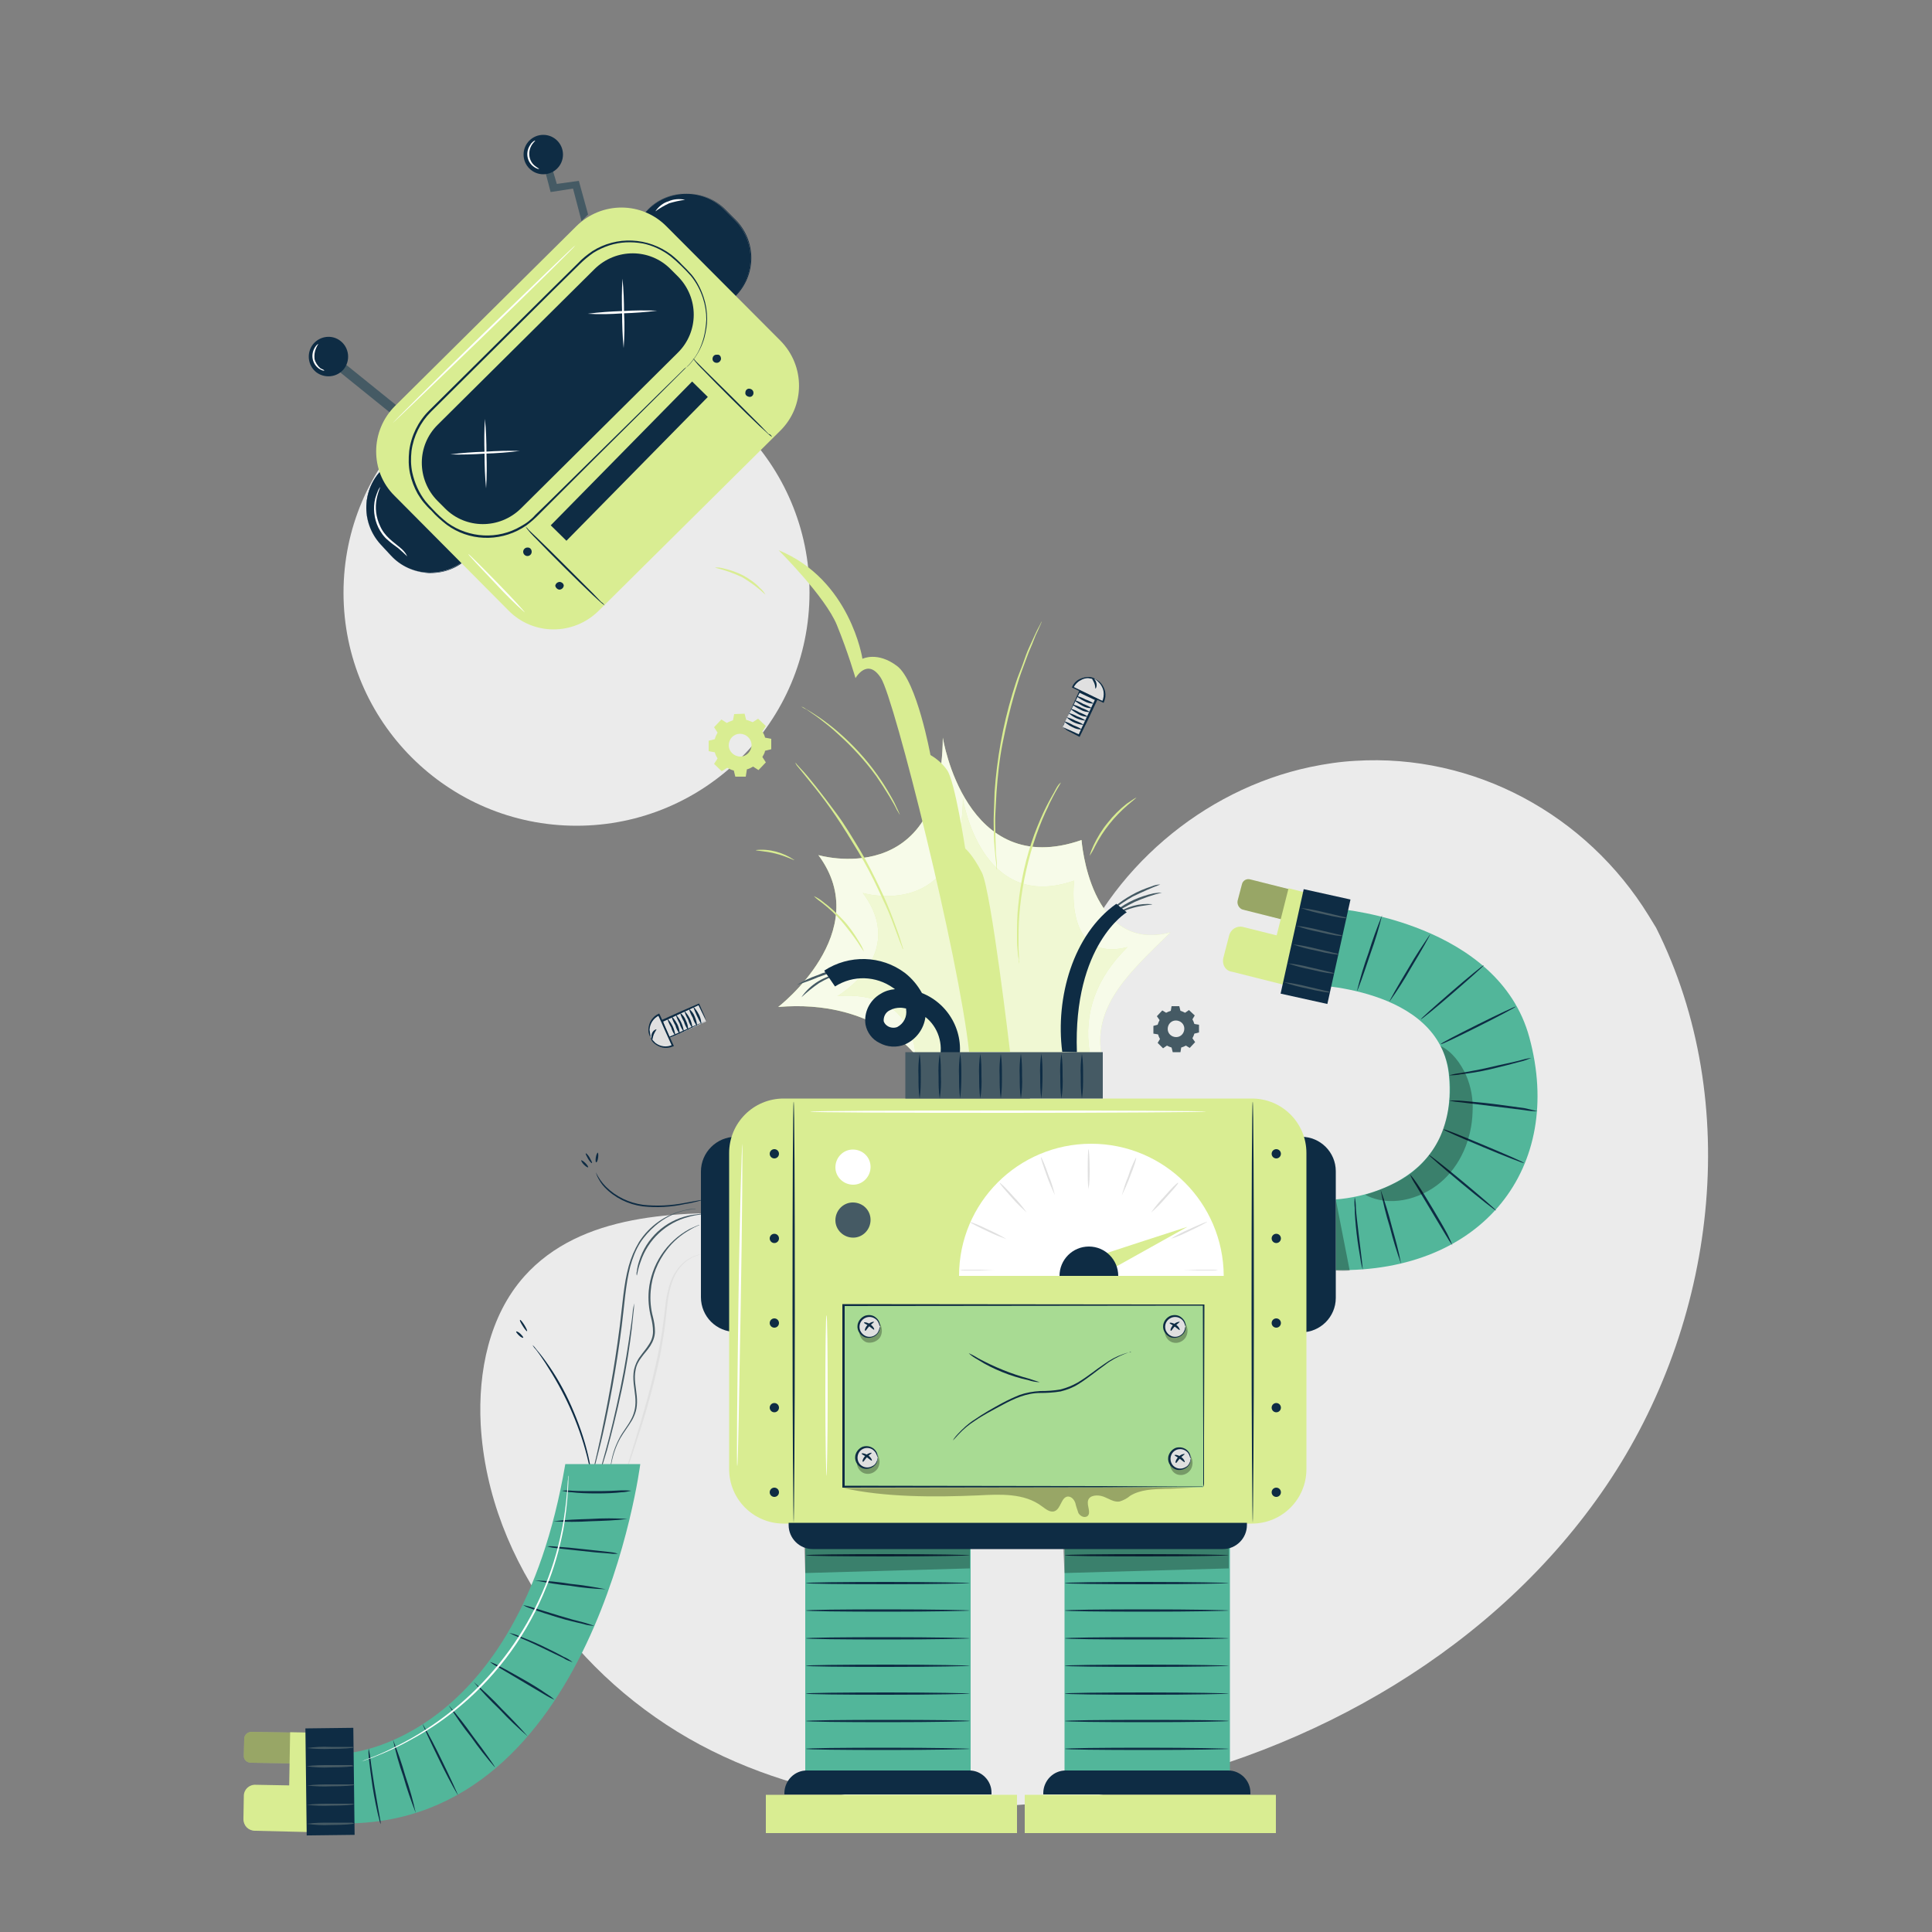 <?xml version="1.0" encoding="utf-8"?>
<!-- Generator: Adobe Illustrator 27.5.0, SVG Export Plug-In . SVG Version: 6.00 Build 0)  -->
<svg version="1.1" id="Layer_1" xmlns="http://www.w3.org/2000/svg" xmlns:xlink="http://www.w3.org/1999/xlink" x="0px" y="0px"
	 viewBox="0 0 500 500" style="enable-background:new 0 0 500 500;" xml:space="preserve">
<rect x="0" y="0" width="500" height="500" fill="#808080" stroke="none"/>
<style type="text/css">
	.st0{fill:#EBEBEB;}
	.st1{fill:#0E2C44;}
	.st2{fill:#455A64;}
	.st3{fill:#D9ED92;}
	.st4{fill:#FFFFFF;}
	.st5{fill:#52B69A;}
	.st6{opacity:0.3;}
	.st7{fill:#E0E0E0;}
	.st8{opacity:0.8;}
	.st9{opacity:0.6;}
	.st10{fill-rule:evenodd;clip-rule:evenodd;fill:#D9ED92;}
	.st11{fill-rule:evenodd;clip-rule:evenodd;fill:#455A64;}
	.st12{fill:#A8DB93;}
</style>
<g id="freepik--background-simple--inject-15">
	<path class="st0" d="M428.6,240.1l-1.9-3.1c-16.1-26.2-45.2-42-75.9-40.1c-3.9,0.2-7.9,0.8-11.7,1.6c-27.9,5.9-52.2,26.7-62.2,53.4
		c-5.9,15.7-7.6,33.8-18.8,46.2c-14.6,16.2-39.4,16.7-61.2,16s-46.6-0.1-61.2,16.2c-9.1,10.2-12,24.7-11.3,38.3
		c2,36.1,27.4,68.4,59.8,84.5s70.6,17.5,106.1,10.4c49.7-9.9,97-37.1,125.4-79S451.3,285.4,428.6,240.1z"/>
	<circle class="st0" cx="149.2" cy="153.4" r="60.3"/>
</g>
<path class="st1" d="M166.9,55.1l0.9-0.9c5.5-5.4,14.3-5.4,19.7,0.1l2.7,2.7c5.4,5.5,5.4,14.3-0.1,19.7l-0.9,0.9l0,0L166.9,55.1
	L166.9,55.1z"/>
<path class="st1" d="M189.2,77.6L189.2,77.6l-22.3-22.5l0,0l0.9-0.9c2.6-2.6,6.2-4.1,9.9-4.1h0.1c3.7,0,7.3,1.5,9.9,4.1l2.7,2.7
	c5.4,5.5,5.4,14.3-0.1,19.8L189.2,77.6z M166.9,55.1l22.3,22.4l0.9-0.9c5.5-5.4,5.5-14.2,0.1-19.7l-2.7-2.7
	c-2.6-2.6-6.1-4.1-9.8-4.1h-0.1c-3.7,0-7.2,1.4-9.8,4L166.9,55.1z"/>
<path class="st1" d="M121.8,143.6l-1,0.9c-5.7,5.2-14.5,4.9-19.7-0.8l-2.6-2.8c-5.2-5.7-4.9-14.5,0.8-19.8l0.9-0.9l0,0L121.8,143.6
	L121.8,143.6z"/>
<path class="st1" d="M111.4,148.2h-0.6c-3.7-0.1-7.2-1.8-9.7-4.5l-2.6-2.8c-5.2-5.7-4.9-14.5,0.8-19.8l1-0.9l0,0l21.5,23.3l0,0
	l-1,0.9C118.3,146.9,114.9,148.2,111.4,148.2z M99.4,121.2c-5.7,5.2-6.1,14-0.9,19.7c0,0,0,0,0.1,0.1l2.6,2.8c2.5,2.7,6,4.3,9.7,4.5
	h0.6c3.5,0,6.9-1.3,9.4-3.7l1-0.9l-21.4-23.2L99.4,121.2z"/>
<rect x="93.2" y="89.5" transform="matrix(0.628 -0.778 0.778 0.628 -42.591 110.679)" class="st2" width="2.5" height="20.7"/>
<path class="st1" d="M88.2,88.3c2.2,1.8,2.5,5,0.8,7.2c-1.8,2.2-5,2.5-7.2,0.8c-2.2-1.8-2.5-5-0.8-7.2c0,0,0,0,0,0
	C82.8,86.9,86,86.5,88.2,88.3z"/>
<path class="st3" d="M102.2,105.1l47-46.6c6.5-6.4,16.9-6.4,23.3,0.1L202,88.2c6.4,6.5,6.4,16.9-0.1,23.3l-47,46.6
	c-6.5,6.4-16.9,6.4-23.3-0.1l-29.5-29.7C95.7,122,95.8,111.5,102.2,105.1z"/>
<polygon class="st2" points="150.5,57.2 148.3,48.8 142.5,49.7 140.9,43.6 142.8,43.2 144.1,47.6 149.8,46.8 152.2,55.5 "/>
<path class="st1" d="M113.3,109.9l40.6-40.3c5.5-5.4,14.3-5.4,19.7,0.1l1.9,1.9c5.4,5.5,5.4,14.3-0.1,19.7l-40.6,40.3
	c-5.5,5.4-14.3,5.4-19.7-0.1l-1.9-1.9C107.8,124.1,107.8,115.3,113.3,109.9z"/>
<path class="st1" d="M177.7,95c0,0,0.1-0.2,0.4-0.4c0.4-0.4,0.8-0.9,1.1-1.3c1.4-1.7,2.3-3.7,2.9-5.9c0.4-1.5,0.6-3.1,0.7-4.7
	c0-1.9-0.3-3.8-0.9-5.6c-0.7-2.1-1.7-4-3.1-5.7l-1.2-1.3l-1.3-1.3c-0.9-0.9-1.8-1.7-2.8-2.5c-2.1-1.6-4.6-2.8-7.2-3.3
	c-2.9-0.5-5.8-0.4-8.6,0.5c-1.5,0.5-2.8,1.1-4.1,1.9c-1.3,0.9-2.5,1.9-3.6,3l-7.1,7l-31.4,31.2c-2.7,2.7-4.5,6.3-5,10.1
	c-0.2,1.9-0.2,3.7,0.2,5.6c0.6,2.7,1.7,5.2,3.4,7.4c0.6,0.7,1.2,1.4,1.8,2c1.2,1.3,2.5,2.5,3.9,3.6c5.6,4,13.1,4.4,19,0.9
	c0.7-0.4,1.4-0.8,2-1.3c0.6-0.5,1.2-1,1.7-1.6l3.3-3.2l12-11.8l17.4-17.1l4.7-4.6l1.2-1.2C177.5,95.1,177.7,95,177.7,95
	c0,0-0.1,0.1-0.4,0.4l-1.2,1.2l-4.7,4.7l-17.3,17.2l-11.9,11.9l-3.3,3.3c-0.6,0.6-1.2,1.1-1.8,1.6c-0.6,0.5-1.3,1-2,1.4
	c-6.1,3.6-13.8,3.3-19.5-0.9c-1.4-1.1-2.8-2.3-4-3.7c-0.7-0.6-1.3-1.3-1.9-2c-0.6-0.7-1.1-1.5-1.6-2.3c-0.9-1.6-1.6-3.4-2-5.3
	c-0.4-1.9-0.4-3.8-0.2-5.8c0.5-3.9,2.3-7.6,5.1-10.4l31.5-31.2l7.1-7c1.1-1.2,2.4-2.2,3.7-3.1c6.3-4,14.4-3.6,20.4,0.9
	c1,0.8,1.9,1.6,2.8,2.6l1.3,1.3l1.2,1.3c1.4,1.7,2.4,3.7,3.1,5.8c0.6,1.8,0.9,3.7,0.9,5.7c0,1.6-0.3,3.2-0.7,4.8
	c-0.6,2.1-1.6,4.1-3,5.9c-0.4,0.5-0.7,0.9-1.1,1.3L177.7,95z"/>
<path class="st4" d="M125.8,126.4c-0.3-3-0.4-6-0.4-9c-0.1-3-0.1-6,0.1-9c0.3,3,0.4,6,0.4,9C126,120.4,126,123.4,125.8,126.4z"/>
<path class="st4" d="M134.5,116.7c-3,0.4-6,0.6-9,0.7c-3,0.2-6,0.3-9,0.2c3-0.4,6-0.6,9-0.7C128.5,116.7,131.5,116.6,134.5,116.7z"
	/>
<path class="st4" d="M161.4,90.1c-0.3-3-0.4-6-0.4-9c-0.1-3-0.1-6,0.1-9c0.3,3,0.4,6,0.4,9C161.7,84.1,161.6,87.1,161.4,90.1z"/>
<path class="st4" d="M170.1,80.4c-3,0.4-6,0.6-9,0.7c-3,0.2-6,0.3-9,0.1c3-0.4,6-0.6,9-0.7C164.1,80.3,167.1,80.3,170.1,80.4z"/>
<circle class="st1" cx="140.6" cy="40" r="5.1"/>
<path class="st1" d="M156.5,156.7c-0.3-0.2-0.6-0.5-0.9-0.7c-0.6-0.5-1.3-1.2-2.3-2.1c-1.9-1.8-4.5-4.3-7.3-7.1s-5.4-5.4-7.2-7.3
	c-1-1-2-2-2.8-3.2c0.3,0.2,0.6,0.5,0.8,0.8l2.2,2.1c2,1.9,4.5,4.4,7.3,7.2s5.4,5.4,7.2,7.2l2.1,2.2
	C156.1,156.1,156.3,156.4,156.5,156.7z"/>
<path class="st1" d="M199.8,113.1c-0.3-0.2-0.6-0.5-0.9-0.7c-0.5-0.5-1.3-1.2-2.3-2.1c-1.9-1.8-4.5-4.3-7.3-7.1s-5.4-5.4-7.2-7.3
	c-1-1-2-2-2.8-3.2c0.3,0.2,0.6,0.5,0.8,0.8l2.2,2.2l7.3,7.2c2.8,2.8,5.4,5.4,7.2,7.2l2.1,2.2C199.4,112.4,199.6,112.7,199.8,113.1z"
	/>
<rect x="136.8" y="116.6" transform="matrix(0.701 -0.713 0.713 0.701 -36.503 151.756)" class="st1" width="52.2" height="5.7"/>
<path class="st1" d="M137.6,142.8c0,0.6-0.5,1.1-1.1,1.1c-0.6,0-1.1-0.5-1.1-1.1c0-0.6,0.5-1.1,1.1-1.1c0,0,0,0,0.1,0
	C137.2,141.7,137.6,142.2,137.6,142.8z"/>
<path class="st1" d="M145.9,151.6c-0.1,0.6-0.6,1-1.2,1c-0.5-0.1-0.9-0.5-1-1c0.1-0.6,0.6-1,1.2-1
	C145.5,150.7,145.9,151.1,145.9,151.6z"/>
<path class="st1" d="M186.6,92.9c-0.1,0.6-0.6,1-1.1,1c-0.6,0-1.1-0.4-1.1-1c0-0.6,0.4-1.1,1-1.1c0.1,0,0.1,0,0.2,0
	C186.2,91.7,186.6,92.2,186.6,92.9C186.6,92.9,186.6,92.9,186.6,92.9z"/>
<path class="st1" d="M195,101.7c0,0.6-0.5,1.1-1.1,1s-1.1-0.5-1-1.1l0,0c0-0.6,0.5-1.1,1.1-1S195,101.1,195,101.7z"/>
<path class="st4" d="M105.4,144c-0.7-0.7-1.5-1.4-2.3-2.1c-0.8-0.6-1.7-1.2-2.7-2.1c-1.1-0.9-1.9-2.1-2.5-3.3
	c-1.1-2.3-1.4-5-0.8-7.5c0.2-0.7,0.5-1.5,0.8-2.2c0.3-0.5,0.4-0.7,0.5-0.7c-0.4,1-0.7,1.9-0.9,2.9c-0.5,2.4-0.2,4.9,0.9,7.2
	c1.2,2.7,3.5,4.1,5,5.4C104.3,142.3,105,143.1,105.4,144z"/>
<path class="st4" d="M148.9,63.5c0.1,0.1-10.4,10.5-23.5,23.2s-23.8,22.9-23.8,22.8S112,99,125.1,86.3S148.8,63.4,148.9,63.5z"/>
<path class="st4" d="M83.9,95.9c0,0.1-0.5,0-1.2-0.4c-1.9-1.2-2.4-3.7-1.2-5.6c0.4-0.7,0.9-0.9,0.9-0.9s-0.3,0.4-0.6,1.1
	c-0.4,0.9-0.5,1.8-0.4,2.8c0.2,0.9,0.8,1.8,1.5,2.4C83.5,95.6,84,95.8,83.9,95.9z"/>
<path class="st4" d="M139.5,43.7c0,0.1-0.6,0-1.3-0.5c-1.9-1.3-2.3-3.9-0.9-5.8c0-0.1,0.1-0.1,0.1-0.2c0.6-0.7,1.1-0.9,1.1-0.8
	s-0.4,0.4-0.8,1c-1.2,1.8-0.9,4.2,0.7,5.5C139,43.4,139.5,43.6,139.5,43.7z"/>
<path class="st4" d="M177.3,51.7c-1.4,0.2-2.8,0.5-4.1,0.9c-1.3,0.6-2.5,1.3-3.6,2.1c0.8-1.2,2-2.2,3.4-2.6
	C174.3,51.5,175.9,51.4,177.3,51.7z"/>
<path class="st4" d="M135.8,158.5c-2.6-2.3-5.1-4.8-7.5-7.4c-4-4.2-7.2-7.6-7.1-7.7s3.4,3.2,7.5,7.4S135.9,158.4,135.8,158.5z"/>
<rect x="208.4" y="398.6" class="st5" width="42.8" height="60.6"/>
<path class="st1" d="M208.8,458.2h42.1c3.1,0,5.7,2.6,5.7,5.7v0v0.5l0,0h-53.6l0,0v-0.5C203.1,460.8,205.6,458.2,208.8,458.2
	C208.8,458.2,208.8,458.2,208.8,458.2z"/>
<rect x="198.2" y="464.5" class="st3" width="65" height="9.9"/>
<path class="st1" d="M251,452.6c0,0.1-9.5,0.3-21.2,0.3s-21.2-0.1-21.2-0.3s9.5-0.3,21.2-0.3S251,452.5,251,452.6z"/>
<path class="st1" d="M251,445.4c0,0.1-9.5,0.3-21.2,0.3s-21.2-0.1-21.2-0.3s9.5-0.3,21.2-0.3S251,445.2,251,445.4z"/>
<path class="st1" d="M251,438.3c0,0.1-9.5,0.3-21.2,0.3s-21.2-0.1-21.2-0.3s9.5-0.3,21.2-0.3S251,438.2,251,438.3z"/>
<path class="st1" d="M251,431.1c0,0.1-9.5,0.3-21.2,0.3s-21.2-0.1-21.2-0.3s9.5-0.3,21.2-0.3S251,431,251,431.1z"/>
<path class="st1" d="M251,424c0,0.1-9.5,0.3-21.2,0.3s-21.2-0.1-21.2-0.3s9.5-0.3,21.2-0.3S251,423.9,251,424z"/>
<path class="st1" d="M251,416.8c0,0.1-9.5,0.3-21.2,0.3s-21.2-0.1-21.2-0.3s9.5-0.3,21.2-0.3S251,416.7,251,416.8z"/>
<path class="st1" d="M251,409.7c0,0.1-9.5,0.3-21.2,0.3s-21.2-0.1-21.2-0.3s9.5-0.3,21.2-0.3S251,409.6,251,409.7z"/>
<path class="st1" d="M251,402.5c0,0.1-9.5,0.3-21.2,0.3s-21.2-0.1-21.2-0.3s9.5-0.3,21.2-0.3S251,402.4,251,402.5z"/>
<g class="st6">
	<polygon points="208.4,407.1 251,405.9 251,399.7 208.1,399.7 	"/>
</g>
<rect x="275.5" y="398.6" class="st5" width="42.8" height="60.6"/>
<path class="st1" d="M275.8,458.2h42.1c3.1,0,5.7,2.6,5.7,5.7v0v0.5l0,0h-53.6l0,0v-0.5C270.1,460.8,272.6,458.2,275.8,458.2
	C275.8,458.2,275.8,458.2,275.8,458.2z"/>
<rect x="265.2" y="464.5" class="st3" width="65" height="9.9"/>
<path class="st1" d="M318,452.6c0,0.1-9.5,0.3-21.2,0.3s-21.2-0.1-21.2-0.3s9.5-0.3,21.2-0.3S318,452.5,318,452.6z"/>
<path class="st1" d="M318,445.4c0,0.1-9.5,0.3-21.2,0.3s-21.2-0.1-21.2-0.3s9.5-0.3,21.2-0.3S318,445.2,318,445.4z"/>
<path class="st1" d="M318,438.3c0,0.1-9.5,0.3-21.2,0.3s-21.2-0.1-21.2-0.3s9.5-0.3,21.2-0.3S318,438.2,318,438.3z"/>
<path class="st1" d="M318,431.1c0,0.1-9.5,0.3-21.2,0.3s-21.2-0.1-21.2-0.3s9.5-0.3,21.2-0.3S318,431,318,431.1z"/>
<path class="st1" d="M318,424c0,0.1-9.5,0.3-21.2,0.3s-21.2-0.1-21.2-0.3s9.5-0.3,21.2-0.3S318,423.9,318,424z"/>
<path class="st1" d="M318,416.8c0,0.1-9.5,0.3-21.2,0.3s-21.2-0.1-21.2-0.3s9.5-0.3,21.2-0.3S318,416.7,318,416.8z"/>
<path class="st1" d="M318,409.7c0,0.1-9.5,0.3-21.2,0.3s-21.2-0.1-21.2-0.3s9.5-0.3,21.2-0.3S318,409.6,318,409.7z"/>
<path class="st1" d="M318,402.5c0,0.1-9.5,0.3-21.2,0.3s-21.2-0.1-21.2-0.3s9.5-0.3,21.2-0.3S318,402.4,318,402.5z"/>
<g class="st6">
	<polygon points="275.5,407.1 318,405.9 318,399.7 275.1,399.7 	"/>
</g>
<path class="st3" d="M320.3,233.1l1.1-4.2c0.2-1,1.2-1.6,2.2-1.3l17.1,4.3l0,0l-2,7.8l0,0l-17.1-4.3
	C320.7,235.1,320.1,234.1,320.3,233.1L320.3,233.1z"/>
<g class="st6">
	<path d="M320.3,233.1l1.1-4.2c0.2-1,1.2-1.6,2.2-1.3l17.1,4.3l0,0l-2,7.8l0,0l-17.1-4.3C320.7,235.1,320.1,234.1,320.3,233.1
		L320.3,233.1z"/>
</g>
<path class="st3" d="M316.6,247.9l1.5-5.8c0.4-1.6,2-2.6,3.6-2.2l16,4l0,0l-2.9,11.6l0,0l-15.9-4
	C317.2,251.3,316.2,249.7,316.6,247.9C316.6,248,316.6,248,316.6,247.9z"/>
<rect x="324.4" y="237" transform="matrix(0.245 -0.97 0.97 0.245 19.109 506.27)" class="st3" width="20.4" height="7.7"/>
<path class="st5" d="M345.7,310.4c0,0,32-1.3,29.3-31.9c-2-23.4-36.9-23.7-36.9-23.7l8.9-19.5c0,0,40.8,3.6,48.8,33.2
	c9.1,33.5-11.9,60.9-50.1,60.2V310.4z"/>
<rect x="326.7" y="238.5" transform="matrix(0.216 -0.976 0.976 0.216 28.075 524.493)" class="st1" width="27.7" height="12.4"/>
<path class="st2" d="M344.2,256.8c0,0.2-2.8-0.2-6-1c-2-0.4-4-0.9-5.9-1.6c2,0.2,4,0.6,6,1.1c1.6,0.4,3.1,0.7,4.2,1l1.3,0.3
	C343.8,256.6,344,256.7,344.2,256.8z"/>
<path class="st2" d="M345.2,251.9c0,0.2-2.8-0.2-6-1c-2-0.4-4-0.9-5.9-1.6c2,0.2,4,0.6,6,1.1c1.6,0.4,3.1,0.7,4.2,1l1.3,0.3
	C344.9,251.8,345.1,251.8,345.2,251.9z"/>
<path class="st2" d="M346.5,247c0,0.2-2.8-0.2-6-1c-2-0.4-4-0.9-5.9-1.6c2,0.2,4,0.6,6,1.1c1.6,0.4,3.1,0.7,4.2,1l1.3,0.3L346.5,247
	z"/>
<path class="st2" d="M347.4,242.2c0,0.2-2.8-0.2-6-1c-2-0.4-4-0.9-5.9-1.6c2,0.2,4,0.6,6,1.1c1.6,0.4,3.1,0.7,4.2,1l1.3,0.3
	C347.1,242,347.2,242.1,347.4,242.2z"/>
<path class="st2" d="M348.6,237.6c0,0.2-2.8-0.2-6-1c-2-0.4-4-0.9-5.9-1.6c2,0.2,4,0.6,6,1.1c1.6,0.4,3.1,0.7,4.2,1l1.3,0.3
	C348.3,237.5,348.5,237.6,348.6,237.6z"/>
<path class="st1" d="M352.7,328.6c-0.3-0.9-0.5-1.8-0.6-2.7c-0.3-1.7-0.7-4-1-6.6s-0.5-5-0.5-6.7c-0.1-0.9-0.1-1.9,0-2.8
	c0.2,0.9,0.3,1.8,0.3,2.8c0.1,1.7,0.4,4,0.7,6.6s0.6,4.9,0.8,6.6C352.5,326.8,352.6,327.7,352.7,328.6z"/>
<path class="st1" d="M362.6,327.1c-1.1-3.1-2.1-6.3-2.9-9.5c-1-3.2-1.8-6.4-2.4-9.7c1.1,3.1,2.1,6.3,2.9,9.5
	C361.1,320.6,362,323.8,362.6,327.1z"/>
<path class="st1" d="M375.9,322.3c-0.6-0.8-1.2-1.7-1.7-2.6c-1.1-1.8-2.4-4-3.9-6.5l-3.9-6.5c-0.6-0.9-1.1-1.8-1.5-2.8
	c0.7,0.8,1.3,1.6,1.9,2.5c1.1,1.6,2.5,3.9,4,6.4s2.9,4.9,3.8,6.6C375.1,320.4,375.5,321.3,375.9,322.3z"/>
<path class="st1" d="M387.2,313.3c-0.1,0.1-4.1-3-8.9-7s-8.6-7.3-8.5-7.4s4.1,3,8.9,7S387.3,313.2,387.2,313.3z"/>
<path class="st1" d="M394.4,301c-0.1,0.1-4.8-1.7-10.5-4.1s-10.4-4.4-10.3-4.6s4.8,1.7,10.5,4.1S394.5,300.8,394.4,301z"/>
<path class="st1" d="M397.9,287.6c-1.1,0-2.3-0.1-3.4-0.3l-8.1-1l-8.1-1c-1.1-0.1-2.2-0.2-3.3-0.5c1.1,0,2.3,0,3.4,0.1
	c2.1,0.2,5,0.4,8.1,0.8s6,0.8,8.1,1.1C395.8,287.1,396.9,287.3,397.9,287.6z"/>
<path class="st1" d="M396.3,273.8c-1,0.4-2,0.8-3,1c-1.9,0.5-4.5,1.2-7.5,1.9s-5.6,1.1-7.6,1.3c-1,0.2-2.1,0.3-3.2,0.3
	c1-0.3,2.1-0.5,3.1-0.6c1.9-0.4,4.6-0.8,7.5-1.5s5.6-1.2,7.5-1.7C394.2,274.2,395.2,273.9,396.3,273.8z"/>
<path class="st1" d="M392.3,260.5c0.1,0.1-4.2,2.4-9.6,5.1s-9.7,4.8-9.8,4.6s4.2-2.4,9.6-5.1S392.2,260.4,392.3,260.5z"/>
<path class="st1" d="M384,249.8c0.1,0.1-3.5,3.3-8,7.2s-8.2,6.9-8.3,6.8s3.5-3.3,8-7.2S383.9,249.7,384,249.8z"/>
<path class="st1" d="M370.1,241.8c0.1,0.1-2.1,4-5,8.8c-1.7,3-3.5,5.8-5.5,8.6c-0.1-0.1,2.1-4,5-8.8
	C366.3,247.4,368.2,244.6,370.1,241.8z"/>
<path class="st1" d="M357.7,236.8c-0.8,3.3-1.8,6.6-3,9.9c-1.8,5.4-3.3,9.7-3.5,9.7c0.8-3.3,1.8-6.6,3-9.9
	C355.2,243.2,356.4,240,357.7,236.8z"/>
<g class="st6">
	<path d="M372.7,294.2c-2.4,5.2-6.5,9.4-11.6,11.9c-2.5,1.3-5.1,2.3-7.8,3.1c6.1,3.3,14.1,1.3,19.4-3.1s8.2-11.4,8.4-18.3
		c0.2-3.3-0.4-6.6-1.7-9.6c-1.4-3-3.6-6.1-6.6-7.5c0.9,1.6,1.5,3.4,1.9,5.2C375.9,282,375.2,288.4,372.7,294.2z"/>
</g>
<path class="st1" d="M137.8,348.1c0.4,0.3,0.7,0.7,1,1.1c0.6,0.7,1.5,1.8,2.5,3.2c2.6,3.6,4.8,7.5,6.6,11.6
	c1.8,4.1,3.3,8.3,4.3,12.6c0.4,1.7,0.6,3,0.8,4c0.1,0.5,0.2,1,0.2,1.5c-0.2-0.5-0.3-0.9-0.4-1.4c-0.2-0.9-0.5-2.3-0.9-3.9
	c-1.1-4.3-2.6-8.5-4.4-12.5c-1.8-4-4-7.9-6.4-11.6c-0.9-1.4-1.7-2.5-2.3-3.3C138.4,349,138.1,348.6,137.8,348.1z"/>
<path class="st1" d="M133.6,344.6c0.1-0.1,0.6,0.1,1.1,0.6s0.8,0.9,0.7,1s-0.6-0.1-1.1-0.6S133.5,344.7,133.6,344.6z"/>
<path class="st1" d="M134.6,341.6c0.1-0.1,0.6,0.5,1.1,1.3s0.8,1.5,0.7,1.6s-0.6-0.5-1.1-1.3S134.4,341.7,134.6,341.6z"/>
<path class="st2" d="M153.1,382.7c0-0.3,0.1-0.5,0.1-0.8c0.1-0.6,0.3-1.3,0.5-2.3c0.5-2,1.1-4.8,1.9-8.4c1.5-7.1,3.4-17,4.8-28
	c0.7-5.5,1-10.8,2.3-15.5c0.6-2.2,1.5-4.3,2.7-6.3c2.7-4.2,6.9-7.1,11.7-8.2c0.8-0.2,1.5-0.3,2.3-0.4c0.3,0,0.5,0,0.8,0
	c-0.3,0.1-0.5,0.1-0.8,0.1c-0.8,0.1-1.5,0.3-2.3,0.4c-2.8,0.7-5.3,2-7.5,3.9c-1.5,1.3-2.8,2.7-3.9,4.4c-1.2,1.9-2,4-2.6,6.2
	c-1.2,4.6-1.5,9.9-2.2,15.4c-1.4,11-3.3,20.9-4.9,28c-0.8,3.5-1.6,6.4-2.1,8.4c-0.3,0.9-0.5,1.7-0.6,2.2
	C153.3,382.2,153.2,382.5,153.1,382.7z"/>
<path class="st1" d="M154.2,303.4c0.7,1.4,1.5,2.6,2.6,3.7c2.6,2.6,6,4.2,9.6,4.7c3.6,0.4,7.3,0.2,10.9-0.5l3.3-0.6
	c0.4-0.1,0.8-0.1,1.2-0.2c-0.4,0.2-0.8,0.3-1.2,0.4c-0.8,0.2-1.9,0.5-3.3,0.7c-3.6,0.8-7.3,1-11,0.6c-3.7-0.5-7.2-2.2-9.8-4.9
	c-0.8-0.8-1.4-1.8-1.9-2.8C154.5,304.2,154.3,303.8,154.2,303.4z"/>
<path class="st1" d="M150.4,300.3c0.1-0.1,0.6,0.2,1.1,0.7s0.8,1,0.7,1.1s-0.6-0.2-1.1-0.7S150.4,300.4,150.4,300.3z"/>
<path class="st1" d="M151.6,298.5c0.1-0.1,0.6,0.4,1,1.1s0.7,1.3,0.6,1.4s-0.6-0.4-1-1.1S151.5,298.6,151.6,298.5z"/>
<path class="st1" d="M154.7,298.3c0.1,0,0.2,0.6,0.1,1.3s-0.3,1.2-0.5,1.2s-0.2-0.6-0.1-1.3S154.6,298.3,154.7,298.3z"/>
<path class="st2" d="M164.1,337.3c0,0.6,0,1.2-0.1,1.8c-0.1,1.1-0.3,2.8-0.5,4.8c-0.5,4.1-1.3,9.7-2.6,15.8s-2.7,11.6-3.8,15.6
	c-0.6,2-1.1,3.5-1.4,4.6c-0.2,0.6-0.4,1.1-0.6,1.7c0.1-0.6,0.2-1.2,0.4-1.7c0.3-1.2,0.8-2.8,1.3-4.7c1.1-4,2.4-9.4,3.7-15.6
	s2.1-11.7,2.7-15.8c0.3-2,0.5-3.6,0.6-4.8C163.9,338.5,164,337.9,164.1,337.3z"/>
<path class="st2" d="M181.9,314.2c0,0.1-1.4,0.1-3.6,0.7c-5.9,1.5-10.6,5.9-12.5,11.6c-0.8,2.1-0.9,3.6-1,3.6c-0.1-0.3-0.1-0.7,0-1
	c0.1-0.9,0.3-1.8,0.6-2.7c1.8-5.9,6.7-10.5,12.8-11.8c0.9-0.2,1.8-0.3,2.7-0.4C181.1,314.1,181.5,314.1,181.9,314.2z"/>
<path class="st2" d="M157.8,382.5c0-0.2,0-0.5,0-0.8c0-0.5,0.1-1.2,0.2-2.1c0.3-2.7,1.1-5.2,2.4-7.6c0.8-1.5,2-2.9,2.9-4.6
	c0.5-0.9,0.8-1.8,1-2.8c0.2-1,0.2-2.1,0.1-3.2c-0.2-2.2-0.8-4.5-0.3-7c0.3-1.2,0.8-2.4,1.6-3.4c0.7-1,1.6-2,2.2-3
	c0.7-1,1.1-2.2,1.1-3.4c0-1.2-0.2-2.4-0.5-3.6c-0.6-2.3-0.8-4.7-0.6-7c0.6-6.7,4.6-12.7,10.5-15.9c0.6-0.3,1.3-0.6,2-0.9
	c0.2-0.1,0.5-0.2,0.7-0.2c-0.2,0.1-0.4,0.2-0.7,0.3c-0.4,0.2-1.1,0.5-1.9,1c-2.3,1.3-4.3,3-5.9,5.1c-2.4,3.1-3.9,6.8-4.2,10.7
	c-0.2,2.3,0,4.6,0.6,6.8c0.3,1.2,0.5,2.4,0.5,3.7c0,1.3-0.5,2.6-1.2,3.7c-0.7,1.1-1.6,2-2.3,3c-0.7,0.9-1.3,2-1.5,3.2
	c-0.5,2.3,0.1,4.6,0.3,6.8c0.1,1.1,0.1,2.2-0.1,3.3c-0.2,1-0.6,2-1.1,2.9c-1,1.7-2.2,3.2-3,4.6c-1.3,2.3-2.1,4.8-2.5,7.4
	c-0.1,0.9-0.3,1.6-0.4,2.1C157.9,382,157.9,382.3,157.8,382.5z"/>
<path class="st7" d="M183,324.5c-0.8,0-1.7,0.1-2.5,0.4c-2.2,0.7-4,2.2-5.2,4.1c-1.6,2.4-2.3,5.8-2.7,9.6c-0.4,4.2-1,8.3-1.8,12.4
	c-1.6,7.4-3.6,14.7-6,21.8c-0.9,2.8-1.6,5-2.2,6.5c-0.2,0.7-0.5,1.3-0.6,1.8c-0.1,0.2-0.1,0.4-0.3,0.6c0-0.2,0.1-0.4,0.2-0.7
	c0.1-0.5,0.3-1,0.5-1.8l2-6.5c1.7-5.5,4-13.2,5.8-21.8c0.9-4.3,1.5-8.5,1.9-12.3s1.2-7.3,2.9-9.7c1.3-2,3.2-3.4,5.4-4.1
	c0.6-0.2,1.2-0.2,1.9-0.2C182.6,324.5,182.8,324.5,183,324.5z"/>
<path class="st5" d="M146.3,378.9h19.4c0,0-11.8,93.3-76.6,93l0.8-18.2C89.9,453.7,134,451,146.3,378.9z"/>
<path class="st3" d="M63.1,454.3l0.1-4.3c0-1,0.9-1.8,1.9-1.8l17.6,0.3l0,0l-0.1,8l0,0l-17.6-0.3C63.9,456.2,63,455.4,63.1,454.3
	C63.1,454.3,63.1,454.3,63.1,454.3z"/>
<g class="st6">
	<path d="M63.1,454.3l0.1-4.3c0-1,0.9-1.8,1.9-1.8l17.6,0.3l0,0l-0.1,8l0,0l-17.6-0.3C63.9,456.2,63,455.4,63.1,454.3
		C63.1,454.3,63.1,454.3,63.1,454.3z"/>
</g>
<path class="st3" d="M63,470.7l0.1-5.9c0-1.7,1.4-3,3.1-2.9l16.5,0.3l0,0l-0.2,12l0,0L66,473.8c-1.7,0-3-1.3-3-3
	C63,470.8,63,470.7,63,470.7z"/>
<rect x="68.5" y="454.8" transform="matrix(1.762695e-02 -1 1 1.762695e-02 -381.281 529.18)" class="st3" width="20.4" height="7.7"/>
<rect x="79.2" y="447.2" transform="matrix(1 -1.221700e-02 1.221700e-02 1 -5.626 1.078)" class="st1" width="12.4" height="27.7"/>
<path class="st2" d="M91.6,471.9c0,0.2-2.7,0.4-6.1,0.4c-2,0.1-4.1,0-6.1-0.3c2-0.3,4.1-0.3,6.1-0.3c1.7,0,3.2,0,4.3,0h1.3
	C91.3,471.8,91.5,471.8,91.6,471.9z"/>
<path class="st2" d="M91.6,466.9c0,0.2-2.7,0.4-6.1,0.4c-2,0.1-4.1,0-6.1-0.2c2-0.3,4.1-0.3,6.1-0.3c1.7,0,3.2,0,4.3,0h1.3
	C91.3,466.8,91.4,466.9,91.6,466.9z"/>
<path class="st2" d="M91.7,461.9c0,0.2-2.7,0.4-6.1,0.4c-2,0.1-4.1,0-6.1-0.2c2-0.3,4.1-0.3,6.1-0.3c1.7,0,3.2,0,4.3,0h1.3
	C91.4,461.8,91.6,461.8,91.7,461.9z"/>
<path class="st2" d="M91.5,457c0,0.2-2.7,0.4-6.1,0.4c-2,0.1-4.1,0-6.1-0.3c2-0.3,4.1-0.3,6.1-0.3c1.7,0,3.2,0,4.3,0H91
	C91.1,456.9,91.3,456.9,91.5,457z"/>
<path class="st2" d="M91.6,452.2c0,0.2-2.7,0.4-6.1,0.4c-2,0.1-4.1,0-6.1-0.2c2-0.3,4.1-0.4,6.1-0.3c1.7,0,3.2,0,4.3,0h1.3
	C91.3,452.1,91.5,452.2,91.6,452.2z"/>
<path class="st1" d="M98.4,471c0,0,0,0.2,0.1,0.5v0.6l-0.2-0.6c-0.8-3-1.4-6.1-1.9-9.2c-0.4-2.7-0.7-5.1-0.9-6.9
	c-0.1-1-0.2-1.9-0.1-2.9c0.2,0.9,0.4,1.9,0.5,2.9c0.2,1.8,0.6,4.2,1,6.9c0.7,4.3,1.4,8,1.6,9.2h-0.2C98.4,471.1,98.4,471,98.4,471z"
	/>
<path class="st1" d="M107.6,469.2c-1.2-3.1-2.3-6.2-3.2-9.4c-1.1-3.1-2-6.3-2.7-9.6c1.2,3.1,2.3,6.2,3.2,9.4
	C106,462.8,106.9,466,107.6,469.2z"/>
<path class="st1" d="M118.5,464.6c-1.7-2.9-3.3-6-4.8-9.1c-2.5-5.1-4.4-9.2-4.3-9.3c1.7,2.9,3.3,6,4.8,9.1
	C116.7,460.4,118.6,464.6,118.5,464.6z"/>
<path class="st1" d="M128.1,457.4c-2.2-2.5-4.3-5.2-6.2-7.9c-2.1-2.6-4-5.4-5.8-8.2c2.2,2.5,4.3,5.2,6.2,7.9
	C125.7,453.7,128.2,457.3,128.1,457.4z"/>
<path class="st1" d="M136.6,449.4c-2.5-2.2-4.9-4.4-7.2-6.9c-2.4-2.3-4.7-4.7-6.8-7.2c2.5,2.2,4.9,4.4,7.2,6.9
	C132.1,444.5,134.4,446.9,136.6,449.4z"/>
<path class="st1" d="M143.5,439.9c-0.9-0.4-1.7-0.8-2.5-1.3l-5.9-3.5l-5.9-3.5c-0.8-0.4-1.7-0.9-2.4-1.5c0.9,0.3,1.8,0.7,2.6,1.2
	c1.6,0.8,3.7,2,6,3.3s4.4,2.6,5.8,3.6C142,438.7,142.8,439.2,143.5,439.9z"/>
<path class="st1" d="M148.2,430.2c-0.8-0.3-1.7-0.6-2.4-1.1c-1.5-0.7-3.5-1.7-5.8-2.8s-4.3-2-5.8-2.6c-0.8-0.3-1.6-0.7-2.4-1.1
	c0.9,0.2,1.7,0.4,2.5,0.8c1.5,0.6,3.6,1.4,5.9,2.5s4.3,2.1,5.7,2.9C146.7,429.1,147.5,429.6,148.2,430.2z"/>
<path class="st1" d="M153.8,420.8c-0.9-0.1-1.9-0.2-2.8-0.5c-1.7-0.4-4-0.9-6.6-1.7s-4.8-1.5-6.4-2.1c-0.9-0.3-1.8-0.6-2.6-1.1
	c0.9,0.2,1.8,0.4,2.7,0.7c1.6,0.5,3.9,1.2,6.5,2s4.8,1.4,6.5,1.8C152,420.2,152.9,420.4,153.8,420.8z"/>
<path class="st1" d="M156.8,411.3c-3.1-0.1-6.2-0.4-9.2-0.9c-3.1-0.3-6.1-0.8-9.2-1.4c3.1,0.1,6.2,0.4,9.2,0.9
	C150.7,410.2,153.7,410.7,156.8,411.3z"/>
<path class="st1" d="M159.9,402.1c-0.9,0.1-1.8,0-2.7-0.1c-1.7-0.1-3.9-0.3-6.5-0.6s-4.8-0.5-6.4-0.7c-0.9-0.1-1.8-0.2-2.7-0.5
	c0.9-0.1,1.8,0,2.7,0.1c1.7,0.1,3.9,0.3,6.5,0.6s4.8,0.5,6.4,0.7C158.2,401.7,159.1,401.8,159.9,402.1z"/>
<path class="st1" d="M162.4,393.1c-3.2,0.4-6.4,0.5-9.6,0.6c-3.2,0.2-6.4,0.2-9.6,0c3.2-0.4,6.4-0.5,9.6-0.6
	C156,392.9,159.2,392.9,162.4,393.1z"/>
<path class="st1" d="M163.4,385.8c-0.9,0.2-1.7,0.4-2.6,0.4c-1.6,0.2-3.9,0.3-6.4,0.3s-4.8-0.1-6.4-0.3c-0.9,0-1.8-0.2-2.6-0.4
	c0.9-0.1,1.8-0.1,2.7,0c1.6,0.1,3.9,0.1,6.4,0.1s4.8-0.1,6.4-0.2C161.6,385.7,162.5,385.7,163.4,385.8z"/>
<path class="st4" d="M147.1,381.7c0,0.1,0,0.2,0,0.2v0.7c0,0.6,0,1.6-0.1,2.8c-0.2,3.5-0.6,7-1.2,10.4c-1,5.1-2.4,10.1-4.4,14.9
	c-4.7,11.8-12.3,22.4-22,30.6c-4,3.4-8.2,6.3-12.8,8.8c-3,1.7-6.2,3.2-9.5,4.5c-1.1,0.5-2.1,0.7-2.7,1l-0.7,0.2
	c-0.1,0-0.2,0.1-0.2,0.1c0.1-0.1,0.1-0.1,0.2-0.1l0.7-0.3c0.6-0.2,1.5-0.6,2.6-1c3.2-1.3,6.3-2.9,9.4-4.6c20.2-11.5,34.5-31.2,39-54
	c0.7-3.4,1.1-6.9,1.4-10.3c0.1-1.2,0.1-2.2,0.2-2.8c0-0.3,0-0.5,0-0.7C147.1,382,147.1,381.8,147.1,381.7z"/>
<path class="st3" d="M236.9,273c0,0-10.7-14.5-35.5-12.4c0,0,25.2-19.4,10.4-39.3c0,0,31.9,9.4,32.2-30.4c0,0,5.8,37,35.9,26.5
	c0,0,2.1,29.4,23,23.9c-10.1,9.9-19.9,18.6-17.9,31.3"/>
<g class="st8">
	<path class="st4" d="M236.9,273c0,0-10.7-14.5-35.5-12.4c0,0,25.2-19.4,10.4-39.3c0,0,31.9,9.4,32.2-30.4c0,0,5.8,37,35.9,26.5
		c0,0,2.1,29.4,23,23.9c-10.1,9.9-19.9,18.6-17.9,31.3"/>
</g>
<path class="st3" d="M236.9,273c0,0-0.2-16.9-20.2-15.2c0,0,18.5-10.7,6.6-26.7c0,0,25.6,7.6,25.9-24.4c0,0,4.6,29.7,28.8,21.2
	c0,0-2.9,21.5,13.8,17.2c-8.1,8-11.4,17-9.8,27.2"/>
<g class="st9">
	<path class="st4" d="M236.9,273c0,0-0.2-16.9-20.2-15.2c0,0,18.5-10.7,6.6-26.7c0,0,25.6,7.6,25.9-24.4c0,0,4.6,29.7,28.8,21.2
		c0,0-2.9,21.5,13.8,17.2c-8.1,8-11.4,17-9.8,27.2"/>
</g>
<path class="st3" d="M269.6,160.8c-0.1,0.2-0.1,0.4-0.2,0.6l-0.8,1.8c-0.4,0.8-0.8,1.7-1.2,2.8s-1,2.3-1.5,3.7s-1.1,2.9-1.7,4.6
	s-1.1,3.5-1.7,5.4c-1.1,3.8-2.1,8-3,12.5s-1.3,8.8-1.6,12.8c-0.1,2-0.2,3.9-0.3,5.6s0,3.4,0,4.9s0.1,2.9,0.1,4s0.1,2.2,0.2,3
	s0.1,1.4,0.1,1.9c0,0.2,0,0.5,0,0.7c-0.1-0.2-0.1-0.4-0.1-0.7c0-0.5-0.1-1.1-0.2-1.9c-0.1-0.8-0.2-1.9-0.3-3s-0.2-2.6-0.2-4
	s-0.1-3.1,0-4.9s0.1-3.6,0.2-5.6c0.6-8.6,2.1-17.1,4.6-25.4c0.6-1.9,1.1-3.7,1.8-5.4s1.2-3.2,1.7-4.6s1.1-2.6,1.6-3.7s0.9-2,1.3-2.8
	l0.9-1.7C269.4,161.1,269.5,160.9,269.6,160.8z"/>
<path class="st3" d="M198.1,153.9c-1.8-1.7-3.8-3.2-6-4.5c-2.3-1.1-4.6-1.9-7.1-2.5c0.8-0.1,1.5,0,2.2,0.2c1.8,0.4,3.5,1,5.1,1.8
	c1.6,0.9,3.1,1.9,4.3,3.2C197.2,152.6,197.7,153.2,198.1,153.9z"/>
<path class="st3" d="M205.8,197.4c0.2,0.1,0.3,0.2,0.4,0.4l1.1,1.2c1,1,2.3,2.6,3.9,4.6s3.4,4.4,5.4,7.1s3.9,5.9,5.9,9.2
	s3.6,6.6,5.1,9.7s2.6,5.8,3.5,8.2s1.6,4.3,2,5.7c0.2,0.6,0.3,1.1,0.5,1.6c0.1,0.2,0.1,0.4,0.1,0.6c-0.1-0.2-0.2-0.3-0.2-0.5
	l-0.6-1.5c-0.5-1.3-1.2-3.2-2.1-5.6s-2.2-5.1-3.6-8.1s-3.1-6.3-5.1-9.6s-3.9-6.4-5.8-9.2s-3.7-5.2-5.3-7.2s-2.9-3.6-3.8-4.7l-1-1.2
	C206,197.7,205.9,197.6,205.8,197.4z"/>
<path class="st3" d="M274.5,202.5c0,0.2-0.1,0.3-0.2,0.5l-0.7,1.2c-0.3,0.5-0.7,1.2-1.1,2s-0.9,1.7-1.3,2.7c-1,2-2,4.4-3,7.2
	c-2.1,6-3.5,12.2-4.2,18.5c-0.3,2.9-0.4,5.5-0.4,7.7c0,1.1,0,2.1,0,3s0.1,1.6,0.1,2.2s0,1,0.1,1.4c0,0.2,0,0.3,0,0.5
	c0-0.2-0.1-0.3-0.1-0.5c0-0.4-0.1-0.9-0.2-1.4s-0.1-1.4-0.2-2.2s-0.1-1.9-0.1-3c0-2.6,0-5.2,0.3-7.8c0.6-6.3,2-12.6,4.2-18.6
	c0.9-2.4,1.9-4.8,3.1-7.2c0.5-1,1-1.9,1.4-2.6s0.8-1.4,1.1-2s0.6-0.9,0.8-1.2C274.3,202.8,274.4,202.6,274.5,202.5z"/>
<path class="st3" d="M294.1,206.4c0,0.1-0.8,0.7-2.2,1.9c-3.5,3-6.4,6.6-8.5,10.7c-0.4,0.9-0.9,1.7-1.4,2.5c0.2-0.9,0.6-1.8,1-2.7
	c1-2.1,2.2-4.1,3.7-5.9c1.4-1.8,3.1-3.5,4.9-4.9C292.5,207.4,293.3,206.8,294.1,206.4z"/>
<path class="st3" d="M210.6,231.9c0.9,0.4,1.7,0.9,2.4,1.5c1.9,1.4,3.6,3,5.2,4.7c1.6,1.7,2.9,3.6,4.1,5.6c0.5,0.8,1,1.7,1.3,2.6
	c-0.6-0.8-1.1-1.6-1.6-2.4c-1.3-1.9-2.7-3.7-4.2-5.5c-1.5-1.7-3.2-3.3-5-4.7C212.1,233.2,211.3,232.6,210.6,231.9z"/>
<path class="st3" d="M205.6,222.6c-0.1,0.1-2.1-1-4.9-1.7s-5.1-0.7-5.1-0.9C199.1,219.6,202.7,220.6,205.6,222.6L205.6,222.6z"/>
<path class="st10" d="M185,191.3c0.1-0.6,0.4-1.1,0.7-1.7l-0.9-1.4l1.9-2l1.4,0.9c0.5-0.3,1.1-0.5,1.6-0.7l0.3-1.6l2.7-0.1l0.4,1.6
	c0.6,0.1,1.1,0.4,1.7,0.6l1.4-0.9l2,1.9l-0.9,1.4c0.3,0.5,0.6,1.1,0.7,1.6l1.6,0.3v2.7l-1.6,0.4c-0.1,0.6-0.4,1.1-0.7,1.6l0.9,1.4
	l-1.9,2l-1.4-0.9c-0.5,0.3-1.1,0.6-1.6,0.7L193,201h-2.7l-0.4-1.6c-0.6-0.1-1.1-0.4-1.7-0.7l-1.4,0.9l-2-1.9l0.9-1.4
	c-0.3-0.5-0.6-1.1-0.7-1.6l-1.6-0.3v-2.7L185,191.3L185,191.3z M188.6,192.9c0,1.6,1.4,2.9,3,2.9c1.6,0,2.9-1.4,2.9-3
	c0-1.6-1.4-2.9-3-2.9C189.9,189.9,188.6,191.2,188.6,192.9C188.6,192.9,188.6,192.9,188.6,192.9L188.6,192.9z"/>
<path class="st11" d="M299.6,265.2c0.1-0.4,0.3-0.8,0.5-1.2l-0.7-1l1.4-1.5l1,0.6c0.4-0.2,0.8-0.4,1.2-0.5l0.2-1.2h2l0.3,1.2
	c0.4,0.1,0.8,0.3,1.2,0.5l1-0.7l1.5,1.4l-0.6,1c0.2,0.4,0.4,0.8,0.5,1.2l1.2,0.2v2l-1.2,0.3c-0.1,0.4-0.3,0.8-0.5,1.2l0.7,1
	l-1.4,1.5l-1-0.6c-0.4,0.2-0.8,0.4-1.2,0.5l-0.2,1.2h-2l-0.3-1.2c-0.4-0.1-0.8-0.3-1.2-0.5l-1,0.7l-1.4-1.4l0.6-1
	c-0.2-0.4-0.4-0.8-0.5-1.2l-1.2-0.2v-2L299.6,265.2L299.6,265.2z M302.2,266.3c0,1.2,1,2.1,2.2,2.1s2.1-1,2.1-2.2s-1-2.1-2.2-2.1
	S302.2,265.1,302.2,266.3z"/>
<rect x="274.2" y="182.1" transform="matrix(0.429 -0.903 0.903 0.429 -7.103 357.67)" class="st7" width="10.4" height="4.7"/>
<path class="st1" d="M275,188.2c0.4,0.1,0.8,0.3,1.2,0.5c0.8,0.3,1.8,0.8,3.1,1.4l-0.2,0.1c1.1-2.4,2.7-5.8,4.4-9.4
	c-0.1-0.3,0.1,0.4,0.1,0.4h-0.1h-0.1l-0.1-0.1l-0.3-0.1l-0.6-0.3l-1.1-0.5l-2.1-1l0.3-0.1c-1.3,2.7-2.5,5-3.3,6.6
	c-0.4,0.8-0.7,1.4-1,1.9C275.3,187.8,275.2,188,275,188.2c0.1-0.2,0.2-0.4,0.3-0.6c0.2-0.5,0.5-1.2,0.9-1.9c0.8-1.7,1.8-4.1,3.1-6.9
	l0.1-0.2l0.2,0.1l2.1,1l1.1,0.5l0.5,0.3l0.3,0.1l0.1,0.1h0.1h0.1c0-0.1,0.2,0.7,0.1,0.4c-1.7,3.7-3.3,7-4.5,9.4l-0.1,0.2l-0.2-0.1
	c-1.3-0.7-2.4-1.2-3.1-1.6C275.7,188.6,275.3,188.4,275,188.2z"/>
<path class="st7" d="M283.4,175.8c-2.2-1-4.8-0.1-5.8,2c0,0,0,0,0,0l7.9,3.7C286.5,179.4,285.5,176.8,283.4,175.8
	C283.4,175.8,283.4,175.8,283.4,175.8z"/>
<path class="st1" d="M283.4,175.8c0.2,0,0.3,0.1,0.5,0.2c0.4,0.2,0.8,0.5,1.1,0.9c0.5,0.6,0.8,1.3,1,2c0.2,1,0.1,1.9-0.3,2.8
	l-0.1,0.2l-0.2-0.1l-3.9-1.9l-3.9-1.9l-0.2-0.1l0.1-0.2c0.4-0.9,1.1-1.6,2-2c0.7-0.3,1.4-0.5,2.2-0.5c0.5,0,1,0.1,1.4,0.3
	C283.2,175.6,283.4,175.7,283.4,175.8c-0.6-0.1-1.2-0.2-1.8-0.3c-0.7,0-1.4,0.2-2,0.6c-0.8,0.4-1.4,1.1-1.8,1.9l-0.1-0.3l3.9,1.9
	l3.9,1.9l-0.3,0.1c0.4-0.8,0.5-1.7,0.4-2.6c-0.1-0.7-0.4-1.3-0.8-1.9C284.3,176.5,283.9,176.1,283.4,175.8z"/>
<path class="st7" d="M283.5,178.2c0.3-1-0.1-2.1-0.9-2.8"/>
<path class="st1" d="M282.6,175.4c0.1-0.1,0.8,0.3,1.1,1.2s-0.1,1.7-0.2,1.6s0-0.7-0.3-1.4S282.5,175.6,282.6,175.4z"/>
<path class="st1" d="M278.6,180.1c0.8,0.2,1.6,0.5,2.3,0.9c0.8,0.3,1.5,0.6,2.2,1.1c-0.9,0-1.7-0.2-2.4-0.6
	C279.4,180.9,278.6,180.2,278.6,180.1z"/>
<path class="st1" d="M278.1,181.2c0.8,0.2,1.6,0.6,2.3,1c0.8,0.3,1.5,0.6,2.2,1.1c-0.9,0-1.7-0.2-2.4-0.6
	C278.9,182,278,181.3,278.1,181.2z"/>
<path class="st1" d="M277.6,182.3c0.8,0.2,1.6,0.5,2.3,0.9c0.8,0.3,1.5,0.6,2.2,1.1c-0.9,0-1.7-0.2-2.4-0.6
	C278.4,183.1,277.5,182.4,277.6,182.3z"/>
<path class="st1" d="M277.1,183.4c0.8,0.2,1.6,0.6,2.3,1c0.8,0.3,1.5,0.6,2.2,1.1c-0.9,0-1.7-0.2-2.4-0.6
	C277.9,184.2,277,183.5,277.1,183.4z"/>
<path class="st1" d="M276.5,184.5c0.8,0.2,1.6,0.5,2.3,0.9c0.8,0.3,1.5,0.6,2.2,1.1C279.4,186.4,277.8,185.7,276.5,184.5
	L276.5,184.5z"/>
<path class="st1" d="M276,185.6c0.8,0.2,1.6,0.5,2.3,0.9c0.8,0.3,1.5,0.6,2.2,1.1C278.8,187.5,277.2,186.8,276,185.6L276,185.6z"/>
<path class="st1" d="M275.5,186.7c0.8,0.2,1.6,0.6,2.3,1c0.8,0.3,1.5,0.6,2.2,1.1c-0.9,0-1.7-0.2-2.4-0.6
	C276.3,187.6,275.4,186.8,275.5,186.7z"/>
<rect x="171.8" y="261.9" transform="matrix(0.911 -0.413 0.413 0.911 -93.351 96.746)" class="st7" width="10.4" height="4.7"/>
<path class="st1" d="M182.8,264.2c-0.2-0.4-0.4-0.8-0.6-1.2c-0.4-0.7-0.9-1.8-1.5-3l0.2,0.1c-2.4,1.1-5.8,2.7-9.5,4.4
	c-0.1,0.3,0.1-0.4,0.1-0.3l0,0l0,0l0,0v0.1l0.1,0.1l0.1,0.3l0.2,0.6c0.2,0.4,0.3,0.7,0.5,1.1l0.9,2.1l-0.3-0.1
	c2.7-1.2,5.1-2.2,6.8-3l2-0.8C182.2,264.4,182.4,264.3,182.8,264.2c-0.3,0.1-0.5,0.2-0.7,0.3l-1.9,0.9c-1.7,0.8-4,2-6.9,3.2
	l-0.2,0.1l-0.1-0.2c-0.3-0.7-0.6-1.4-1-2.1c-0.2-0.4-0.3-0.7-0.5-1.1l-0.2-0.5l-0.1-0.3l-0.1-0.1v-0.1v0l0,0l0.1-0.3
	c3.7-1.7,7.1-3.2,9.5-4.2l0.2-0.1l0.1,0.2c0.6,1.4,1.1,2.5,1.4,3.2C182.5,263.4,182.6,263.8,182.8,264.2z"/>
<path class="st7" d="M168.4,268.4c1,2.2,3.6,3.2,5.8,2.2c0,0,0,0,0,0l-3.6-7.9C168.4,263.6,167.4,266.2,168.4,268.4
	C168.4,268.3,168.4,268.4,168.4,268.4z"/>
<path class="st1" d="M168.4,268.4c0,0-0.1-0.1-0.3-0.4c-0.2-0.5-0.3-0.9-0.3-1.4c0-0.8,0.2-1.5,0.5-2.2c0.5-0.9,1.2-1.6,2.1-2
	l0.2-0.1l0.1,0.2c0.6,1.2,1.2,2.6,1.8,4s1.2,2.7,1.8,4l0.1,0.2l-0.2,0.1c-0.9,0.4-1.9,0.5-2.8,0.3c-0.7-0.2-1.4-0.5-2-1
	c-0.4-0.3-0.7-0.7-0.9-1.1C168.4,268.6,168.4,268.4,168.4,268.4c0.3,0.6,0.7,1,1.2,1.5c1.3,1,3,1.2,4.4,0.5l-0.1,0.3l-1.8-4
	c-0.6-1.4-1.2-2.7-1.8-4l0.3,0.1c-1.5,0.7-2.4,2.1-2.5,3.7C168.2,267.1,168.3,267.8,168.4,268.4z"/>
<path class="st7" d="M169.9,266.4c-0.9,0.6-1.3,1.6-1.1,2.7"/>
<path class="st1" d="M168.8,269.1c-0.1,0.1-0.4-0.7-0.1-1.6s1.2-1.2,1.2-1.1s-0.4,0.6-0.7,1.3S168.9,269.1,168.8,269.1z"/>
<path class="st1" d="M174.8,268.1c-0.5-0.7-0.9-1.4-1.1-2.2c-0.4-0.7-0.8-1.5-1-2.3C173.9,264.8,174.6,266.4,174.8,268.1z"/>
<path class="st1" d="M175.9,267.6c-0.5-0.7-0.9-1.4-1.1-2.2c-0.4-0.7-0.8-1.5-1-2.3c0.1-0.1,0.9,0.8,1.5,2
	C175.7,265.9,175.9,266.7,175.9,267.6z"/>
<path class="st1" d="M177,267.1c-0.5-0.7-0.9-1.4-1.1-2.2c-0.4-0.7-0.8-1.5-1-2.3C176.1,263.8,176.8,265.4,177,267.1z"/>
<path class="st1" d="M178.1,266.6c-0.5-0.7-0.9-1.4-1.1-2.2c-0.4-0.7-0.8-1.5-1-2.3c0.7,0.5,1.2,1.2,1.5,2
	C177.9,264.9,178.1,265.7,178.1,266.6z"/>
<path class="st1" d="M179.2,266.1c-0.5-0.7-0.9-1.4-1.1-2.2c-0.4-0.7-0.8-1.5-1-2.3C178.3,262.8,179.1,264.4,179.2,266.1
	L179.2,266.1z"/>
<path class="st1" d="M180.4,265.6c-0.5-0.7-0.9-1.4-1.1-2.2c-0.4-0.7-0.8-1.5-1-2.3c0.7,0.5,1.2,1.2,1.5,2
	C180.1,263.8,180.4,264.7,180.4,265.6z"/>
<path class="st1" d="M181.5,265.1c-0.8-1.4-1.5-2.9-2.1-4.5c0.1-0.1,0.9,0.8,1.5,2C181.3,263.4,181.5,264.2,181.5,265.1z"/>
<path class="st3" d="M201.5,142.4c0,0,12.1,12,15.1,19.4c2.9,7.1,4.8,13.7,4.8,13.7s3.1-5.5,6.6,0s20.1,71.8,22.8,96.7h10.6
	c0,0-4.9-41.7-7.3-46.4s-4.3-6.2-4.3-6.2s-2.7-17.6-4.7-20.3c-1.1-1.6-2.6-2.9-4.3-3.9c0,0-3.5-19.1-8.6-23s-9-1.9-9-1.9
	S220.1,150,201.5,142.4z"/>
<path class="st2" d="M300.7,231c-2.4,0.6-4.7,1.4-7,2.4c-2.2,1.1-4.4,2.3-6.4,3.7c0.5-0.6,1-1.1,1.6-1.5c2.8-2.2,6.1-3.6,9.6-4.4
	C299.2,231.1,299.9,231,300.7,231z"/>
<path class="st2" d="M300.3,228.9c-2.4,0.9-4.8,2-7.1,3.1c-3.7,2.1-6.3,4.4-6.4,4.3c0.5-0.6,1-1.2,1.6-1.6c1.4-1.2,2.9-2.2,4.5-3.1
	c1.6-0.9,3.3-1.6,5.1-2.2C298.7,229.1,299.5,228.9,300.3,228.9z"/>
<path class="st2" d="M298.2,234c0,0.2-2.2,0.2-4.8,0.9s-4.5,1.9-4.6,1.7C291.5,234.6,294.9,233.7,298.2,234L298.2,234z"/>
<path class="st1" d="M274.9,272.2c-1.8-14,2.8-30.4,14-38.3l2.7,2.2c0,0-13.9,8.3-12.9,36.2"/>
<path class="st2" d="M217.4,252c-1.9,0.6-3.7,1.4-5.4,2.4c-1.6,1.1-3.1,2.3-4.6,3.7C209.7,254.7,213.4,252.5,217.4,252z"/>
<path class="st2" d="M217.1,250.8c-1.8,0.8-3.6,1.5-5.4,2.1c-1.8,0.8-3.6,1.4-5.5,2c1.7-1,3.5-1.9,5.3-2.5
	C213.3,251.6,215.2,251.1,217.1,250.8z"/>
<path class="st1" d="M247.9,275.6l-4.8-1.3c1.1-4.1-0.3-8.5-3.6-11.1c-0.4,3.1-2.4,5.8-5.3,7.1c-2.2,0.9-4.6,0.7-6.6-0.4
	c-1.9-0.9-3.2-2.7-3.6-4.7c-0.5-3.2,1.1-6.4,3.9-8c1.1-0.7,2.4-1.1,3.7-1.2c-0.1-0.1-0.2-0.2-0.4-0.3c-4.5-3.2-10.4-3.4-15.1-0.4
	l-2.8-4.1c6.4-4.2,14.8-4,20.9,0.6c1.8,1.4,3.3,3.2,4.4,5.2C245.9,259.9,250,267.9,247.9,275.6L247.9,275.6z M233,260.8
	c-1,0-1.9,0.2-2.8,0.7c-1,0.5-1.6,1.6-1.5,2.8c0.2,0.6,0.6,1,1.1,1.3c0.7,0.4,1.6,0.5,2.4,0.2c1.7-0.9,2.6-2.7,2.3-4.6V261
	C234,260.9,233.5,260.8,233,260.8z"/>
<path class="st3" d="M207.3,182.8c0.5,0.2,0.9,0.4,1.3,0.7c0.9,0.5,2,1.2,3.5,2.2c1.7,1.2,3.3,2.4,4.9,3.8c3.8,3.3,7.2,7,10.1,11.1
	c1.2,1.7,2.3,3.4,3.3,5.2c0.9,1.5,1.5,2.8,1.9,3.7c0.2,0.4,0.4,0.9,0.6,1.4c-0.3-0.4-0.5-0.9-0.8-1.3c-0.4-0.9-1.1-2.1-2-3.6
	s-2-3.2-3.3-5.1c-2.9-4-6.3-7.7-10-11c-1.7-1.6-3.4-2.9-4.7-3.9s-2.6-1.8-3.4-2.4C208.2,183.4,207.7,183.1,207.3,182.8z"/>
<path class="st1" d="M190.4,294.2h0.9l0,0v50.5l0,0h-0.9c-5,0-9-4-9-9v-32.5C181.4,298.2,185.5,294.2,190.4,294.2z"/>
<path class="st1" d="M335.9,294.2h0.9c4.9,0,8.9,4,8.9,8.9l0,0v32.8c0,4.9-4,8.9-8.9,8.9l0,0h-0.9l0,0V294.2L335.9,294.2z"/>
<path class="st3" d="M202.8,284.3H324c7.8,0,14.1,6.3,14.1,14.1v81.8c0,7.8-6.3,14.1-14.1,14.1H202.8c-7.8,0-14.1-6.3-14.1-14.1
	v-81.8C188.7,290.6,195,284.3,202.8,284.3z"/>
<rect x="218" y="337.9" class="st12" width="93.4" height="47.1"/>
<path class="st4" d="M282.4,296c-18.9,0-34.2,15.3-34.2,34.2l0,0h68.5C316.6,311.3,301.3,296,282.4,296
	C282.4,296,282.4,296,282.4,296z"/>
<path class="st7" d="M310,328.6c1.4,0,2.7,0,3.7,0c0.5,0,1,0,1.5,0.1c-0.5,0.1-1,0.1-1.5,0.1c-1,0-2.2,0-3.7,0h-3.7h-1.1
	c-0.1,0-0.3,0-0.4,0c0.1,0,0.3,0,0.4,0l1.1,0L310,328.6z"/>
<path class="st7" d="M307.6,318.2c2.6-1.2,4.8-2.1,4.8-2s-2,1.2-4.6,2.4c-1.6,0.8-3.2,1.5-4.8,2C304.4,319.7,306,318.9,307.6,318.2z
	"/>
<path class="st7" d="M301.2,309.8c1.9-2.2,3.5-3.8,3.7-3.7s-1.4,1.9-3.3,4c-1.1,1.3-2.4,2.6-3.7,3.7
	C298.9,312.4,300,311,301.2,309.8z"/>
<path class="st7" d="M292,304.4c0.5-1.7,1.2-3.3,2-4.8c0.2,0.1-0.5,2.3-1.6,5c-0.6,1.6-1.3,3.2-2.1,4.8
	C290.8,307.7,291.3,306,292,304.4z"/>
<path class="st7" d="M281.5,302.6c0-2.9,0.1-5.2,0.2-5.2s0.3,2.3,0.3,5.2c0,1.7,0,3.5-0.3,5.2C281.5,306.1,281.5,304.3,281.5,302.6z
	"/>
<path class="st7" d="M271,304.5c-1-2.7-1.7-4.9-1.6-5s1.1,2.1,2,4.8c0.7,1.6,1.2,3.3,1.6,5C272.3,307.8,271.6,306.2,271,304.5z"/>
<path class="st7" d="M262,310.1c-1.9-2.1-3.4-3.9-3.3-4s1.8,1.5,3.7,3.7c1.2,1.2,2.3,2.6,3.3,4C264.4,312.6,263.1,311.4,262,310.1z"
	/>
<path class="st7" d="M255.7,318.7c-2.6-1.2-4.7-2.3-4.6-2.4s2.2,0.7,4.8,2c1.6,0.7,3.1,1.5,4.6,2.4
	C258.9,320.1,257.3,319.5,255.7,318.7z"/>
<path class="st7" d="M253.6,328.8c-1.4,0-2.7,0-3.7,0c-0.5,0-1,0-1.5-0.1c0.5-0.1,1-0.1,1.5-0.1c0.9,0,2.2,0,3.7,0l3.7,0.1l1.1,0
	c0.1,0,0.3,0,0.4,0c-0.1,0-0.3,0-0.4,0h-1.1L253.6,328.8z"/>
<path class="st4" d="M225.3,302c0,2.5-2,4.6-4.5,4.6c-2.5,0-4.6-2-4.6-4.5c0-2.5,2-4.6,4.5-4.6c0,0,0,0,0,0
	C223.3,297.5,225.3,299.5,225.3,302z"/>
<path class="st2" d="M225.3,315.7c0,2.5-2,4.6-4.5,4.6c-2.5,0-4.6-2-4.6-4.5c0-2.5,2-4.6,4.5-4.6c0,0,0,0,0,0
	C223.3,311.2,225.3,313.2,225.3,315.7z"/>
<path class="st1" d="M311.4,384.8c0,0,0-0.3,0-0.9s0-1.4,0-2.5c0-2.2,0-5.3,0-9.4c0-8.1-0.1-19.9-0.1-34.3l0.2,0.2l-93.2,0.1l0,0
	l0.3-0.3c0,16.6,0,32.5,0,47l-0.2-0.2l66.9,0.1l19.3,0.1h5.2h1.3L311.4,384.8l-0.4,0h-1.3h-5.1l-19.2,0.1l-67.1,0.1H218v-0.2
	c0-14.5,0-30.4,0-47v-0.3h0.3l93.2,0.1h0.2v0.2c0,14.5-0.1,26.3-0.1,34.4c0,4,0,7.2,0,9.3c0,1,0,1.9,0,2.4S311.4,384.8,311.4,384.8z
	"/>
<path class="st1" d="M204.1,394.1h118.6l0,0v0.6c0,3.4-2.8,6.2-6.2,6.2c0,0,0,0,0,0H210.3c-3.4,0-6.2-2.8-6.2-6.2l0,0L204.1,394.1
	L204.1,394.1L204.1,394.1z"/>
<g class="st6">
	<path d="M301.5,344.4c-0.2,1.3,0.7,2.6,1.9,3c1.3,0.4,2.6-0.1,3.4-1.2c0.7-1.1,0.7-2.5,0-3.7c0,0.9-0.2,1.7-0.8,2.4
		c-0.6,0.7-1.4,1-2.3,0.9c-0.9-0.1-1.5-0.8-1.7-1.6"/>
</g>
<path class="st7" d="M306.8,343.3c0,1.5-1.2,2.8-2.8,2.8c-1.5,0-2.8-1.2-2.8-2.8c0-1.5,1.2-2.8,2.8-2.8c0,0,0,0,0,0
	C305.6,340.6,306.8,341.8,306.8,343.3C306.8,343.3,306.8,343.3,306.8,343.3z"/>
<path class="st1" d="M306.8,343.3c-0.1-0.2-0.1-0.4-0.2-0.6c-0.2-0.6-0.5-1.1-1-1.4c-0.7-0.5-1.6-0.6-2.4-0.3
	c-1.3,0.5-2,1.9-1.5,3.3c0.3,0.7,0.8,1.2,1.5,1.5c0.8,0.3,1.7,0.2,2.4-0.3c0.5-0.3,0.8-0.8,1-1.4
	C306.7,343.8,306.7,343.5,306.8,343.3c0,0,0.1,0.2,0,0.7c-0.1,0.7-0.5,1.2-1,1.6c-0.8,0.6-1.9,0.8-2.8,0.5c-1.6-0.6-2.4-2.3-1.8-3.8
	c0.3-0.8,1-1.5,1.8-1.8c1-0.3,2-0.2,2.8,0.5c0.5,0.4,0.9,1,1,1.6C306.9,343.1,306.8,343.3,306.8,343.3z"/>
<path class="st1" d="M305.3,342.1c0,0.1-0.6,0.5-1.2,1.1s-0.9,1.3-1.1,1.2s0-0.9,0.7-1.6S305.3,342,305.3,342.1z"/>
<path class="st1" d="M305.3,344.2c-0.1,0.1-0.6-0.4-1.3-0.9s-1.3-0.7-1.3-0.9s0.8-0.1,1.6,0.4S305.4,344.1,305.3,344.2z"/>
<g class="st6">
	<path d="M302.8,378.6c-0.1,1.3,0.7,2.6,1.9,3c1.3,0.4,2.6-0.1,3.4-1.2c0.7-1.1,0.7-2.5,0-3.7c0,0.9-0.2,1.7-0.8,2.3
		c-0.6,0.7-1.4,1-2.2,0.9c-0.9-0.1-1.5-0.8-1.7-1.6"/>
</g>
<circle class="st7" cx="305.4" cy="377.5" r="2.8"/>
<path class="st1" d="M308.1,377.5c0,0-0.1-0.2-0.2-0.6c-0.2-0.6-0.5-1.1-1-1.4c-0.7-0.5-1.6-0.6-2.4-0.3c-1.3,0.5-1.9,2-1.4,3.3
	c0.5,1.3,2,1.9,3.3,1.4c0.2-0.1,0.4-0.2,0.6-0.3c0.5-0.3,0.8-0.8,1-1.4C308,377.8,308.1,377.5,308.1,377.5c0,0,0.1,0.3,0,0.7
	c-0.1,0.7-0.5,1.2-1,1.6c-0.8,0.6-1.9,0.8-2.8,0.5c-1.6-0.6-2.4-2.3-1.8-3.8c0.3-0.8,1-1.5,1.8-1.8c1-0.3,2-0.1,2.8,0.5
	c0.5,0.4,0.9,1,1,1.6C308.2,377.3,308.1,377.5,308.1,377.5z"/>
<path class="st1" d="M306.6,376.3c0,0.1-0.6,0.5-1.2,1.1s-0.9,1.3-1.1,1.2s0-0.9,0.7-1.6S306.6,376.2,306.6,376.3z"/>
<path class="st1" d="M306.6,378.4c-0.1,0.1-0.6-0.4-1.3-0.9s-1.3-0.7-1.3-0.9s0.8-0.1,1.6,0.4S306.7,378.3,306.6,378.4z"/>
<g class="st6">
	<path d="M222.4,344.4c-0.1,1.3,0.7,2.6,1.9,3c1.3,0.3,2.6-0.2,3.4-1.2c0.7-1.1,0.7-2.5,0-3.7c0,0.9-0.2,1.7-0.8,2.4
		c-0.6,0.7-1.4,1-2.2,0.9c-0.9-0.1-1.6-0.8-1.7-1.6"/>
</g>
<circle class="st7" cx="225" cy="343.3" r="2.8"/>
<path class="st1" d="M227.7,343.3c0,0-0.1-0.2-0.2-0.6c-0.2-0.6-0.5-1.1-1-1.4c-0.7-0.5-1.6-0.6-2.4-0.3c-1.3,0.5-2,1.9-1.5,3.3
	c0.3,0.7,0.8,1.2,1.5,1.5c0.8,0.3,1.7,0.2,2.4-0.3c0.5-0.3,0.8-0.8,1-1.4C227.7,343.5,227.7,343.3,227.7,343.3
	c0.1,0.2,0.1,0.5,0,0.7c-0.1,0.6-0.5,1.2-1,1.6c-0.8,0.6-1.9,0.8-2.8,0.5c-1.6-0.6-2.4-2.3-1.8-3.8c0.3-0.8,1-1.5,1.8-1.8
	c1-0.3,2-0.2,2.8,0.5c0.5,0.4,0.9,1,1,1.6C227.8,342.8,227.8,343.1,227.7,343.3z"/>
<path class="st1" d="M226.2,342.1c0,0.1-0.6,0.5-1.2,1.1s-0.9,1.3-1.1,1.2s0-0.9,0.7-1.6S226.2,342,226.2,342.1z"/>
<path class="st1" d="M226.2,344.1c-0.1,0.1-0.6-0.4-1.3-0.9s-1.3-0.7-1.3-0.9s0.8-0.1,1.6,0.4S226.4,344.1,226.2,344.1z"/>
<g class="st6">
	<path d="M221.8,378.3c-0.2,1.3,0.7,2.6,1.9,3c1.3,0.4,2.6-0.1,3.4-1.2c0.7-1.1,0.7-2.5,0-3.7c0,0.8-0.2,1.7-0.8,2.3
		c-0.6,0.7-1.4,1-2.3,0.9c-0.9-0.1-1.5-0.8-1.7-1.6"/>
</g>
<circle class="st7" cx="224.4" cy="377.2" r="2.8"/>
<path class="st1" d="M227.1,377.2c0,0,0-0.2-0.2-0.6c-0.2-0.6-0.5-1-1-1.4c-0.7-0.5-1.6-0.6-2.4-0.3c-1.3,0.5-1.9,2-1.4,3.3
	c0.5,1.3,2,1.9,3.3,1.4c0.2-0.1,0.4-0.2,0.6-0.3c0.5-0.3,0.8-0.8,1-1.4C227,377.6,227.1,377.4,227.1,377.2c0,0,0.1,0.3,0,0.7
	c-0.1,0.7-0.5,1.2-1,1.6c-0.8,0.6-1.9,0.8-2.8,0.5c-1.6-0.6-2.4-2.3-1.8-3.8c0.3-0.8,1-1.5,1.8-1.8c1-0.3,2-0.1,2.8,0.5
	c0.5,0.4,0.9,1,1,1.6C227.2,376.9,227.2,377.2,227.1,377.2z"/>
<path class="st1" d="M225.6,376c0,0.1-0.6,0.5-1.2,1.1s-0.9,1.3-1.1,1.2s0-0.9,0.7-1.6S225.6,375.9,225.6,376z"/>
<path class="st1" d="M225.6,378c-0.1,0.1-0.6-0.4-1.3-0.9s-1.3-0.7-1.3-0.9s0.8-0.1,1.6,0.4S225.8,378,225.6,378z"/>
<g class="st6">
	<path d="M218.2,385.1c10.8,2.4,23.5,2.4,35.1,1.9c5.6-0.3,11.8-0.6,16.3,2.8c1,0.7,2.1,1.7,3.3,1.3c1.7-0.6,1.7-3.7,3.5-3.8
		c0.9,0,1.6,0.8,1.9,1.7c0.2,0.9,0.5,1.7,0.8,2.6c0.5,0.8,1.5,1.3,2.3,0.8c1.1-0.9-0.2-2.7,0.2-4.1s2.5-1.5,3.9-1s2.7,1.5,4.2,1.3
		c1-0.3,2-0.8,2.8-1.5c2.6-1.6,5.9-1.7,9-1.8c3.2,0,6.6-0.4,9.9-0.4L218.2,385.1z"/>
</g>
<path class="st1" d="M292.8,349.8c-0.2,0.1-0.3,0.1-0.5,0.2c-0.5,0.1-1,0.3-1.5,0.5c-1.7,0.7-3.4,1.6-4.9,2.8
	c-2,1.4-4.1,3.2-6.8,4.9c-1.4,0.9-3,1.5-4.6,1.9c-1.8,0.3-3.6,0.4-5.3,0.4c-3.6,0-6.8,1.5-9.6,3s-5.3,2.8-7.3,4.2
	c-1.6,1-3,2.2-4.3,3.6c-0.9,1-1.4,1.5-1.4,1.5s0.1-0.2,0.3-0.5c0.3-0.4,0.6-0.8,1-1.2c1.3-1.4,2.7-2.7,4.3-3.7
	c2.3-1.6,4.8-3,7.2-4.3c1.5-0.8,3-1.5,4.5-2.1c1.7-0.6,3.5-0.9,5.3-1c1.8,0,3.5-0.1,5.2-0.4c1.6-0.4,3.1-1,4.5-1.8
	c2.7-1.6,4.9-3.5,6.9-4.8c1.5-1.1,3.2-2,5-2.6c0.5-0.2,1-0.3,1.5-0.4C292.4,349.8,292.6,349.8,292.8,349.8z"/>
<path class="st1" d="M269.1,357.7c-1,0-2-0.2-2.9-0.5c-2.3-0.5-4.6-1.2-6.8-2.1c-2.2-0.9-4.3-1.9-6.3-3.2c-0.9-0.5-1.7-1-2.4-1.7
	c0.9,0.4,1.8,0.9,2.6,1.4c4.1,2.2,8.5,4,13,5.2C267.2,357.1,268.1,357.4,269.1,357.7z"/>
<path class="st3" d="M284.1,325.1c0.8-0.4,23.2-7.6,23.2-7.6l-21.5,12L284.1,325.1z"/>
<path class="st1" d="M281.8,322.6c-4.2,0-7.6,3.4-7.6,7.6l0,0h15.2C289.4,326,286,322.6,281.8,322.6L281.8,322.6z"/>
<path class="st1" d="M205.4,394.1c-0.1,0-0.3-24.4-0.3-54.5s0.1-54.5,0.3-54.5s0.3,24.4,0.3,54.5S205.5,394.1,205.4,394.1z"/>
<path class="st1" d="M324.2,394.1c-0.1,0-0.3-24.4-0.3-54.5s0.1-54.5,0.3-54.5s0.3,24.4,0.3,54.5S324.3,394.1,324.2,394.1z"/>
<circle class="st1" cx="200.4" cy="298.6" r="1.2"/>
<circle class="st1" cx="200.4" cy="320.5" r="1.2"/>
<circle class="st1" cx="200.4" cy="342.4" r="1.2"/>
<circle class="st1" cx="200.4" cy="364.3" r="1.2"/>
<circle class="st1" cx="200.4" cy="386.2" r="1.2"/>
<circle class="st1" cx="330.3" cy="298.6" r="1.2"/>
<circle class="st1" cx="330.3" cy="320.5" r="1.2"/>
<circle class="st1" cx="330.3" cy="342.4" r="1.2"/>
<circle class="st1" cx="330.3" cy="364.3" r="1.2"/>
<circle class="st1" cx="330.3" cy="386.2" r="1.2"/>
<rect x="234.3" y="272.3" class="st2" width="51.1" height="12"/>
<path class="st1" d="M238,284.3c-0.3-1.9-0.3-3.9-0.3-5.8c-0.1-1.9,0-3.9,0.3-5.8c0.3,1.9,0.3,3.9,0.3,5.8
	C238.3,280.4,238.3,282.4,238,284.3z"/>
<path class="st1" d="M243.2,284.3c-0.3-1.9-0.3-3.9-0.3-5.8c-0.1-1.9,0-3.9,0.3-5.8c0.3,1.9,0.3,3.9,0.3,5.8
	C243.6,280.4,243.5,282.4,243.2,284.3z"/>
<path class="st1" d="M248.5,284.3c-0.3-1.9-0.3-3.9-0.3-5.8c-0.1-1.9,0-3.9,0.3-5.8c0.3,1.9,0.3,3.9,0.3,5.8
	C248.8,280.4,248.7,282.4,248.5,284.3z"/>
<path class="st1" d="M253.7,284.3c-0.3-1.9-0.3-3.9-0.3-5.8c-0.1-1.9,0-3.9,0.3-5.8c0.3,1.9,0.3,3.9,0.3,5.8
	C254.1,280.4,254,282.4,253.7,284.3z"/>
<path class="st1" d="M259,284.3c-0.3-1.9-0.3-3.9-0.3-5.8c-0.1-1.9,0-3.9,0.3-5.8c0.3,1.9,0.3,3.9,0.3,5.8
	C259.3,280.4,259.3,282.4,259,284.3z"/>
<path class="st1" d="M264.2,284.3c-0.3-1.9-0.3-3.9-0.3-5.8c-0.1-1.9,0-3.9,0.3-5.8c0.3,1.9,0.3,3.9,0.3,5.8
	C264.6,280.4,264.5,282.4,264.2,284.3z"/>
<path class="st1" d="M269.5,284.3c-0.3-1.9-0.3-3.9-0.3-5.8c-0.1-1.9,0-3.9,0.3-5.8c0.3,1.9,0.3,3.9,0.3,5.8
	C269.8,280.4,269.7,282.4,269.5,284.3z"/>
<path class="st1" d="M274.7,284.3c-0.3-1.9-0.3-3.9-0.3-5.8c-0.1-1.9,0-3.9,0.3-5.8c0.3,1.9,0.3,3.9,0.3,5.8
	C275.1,280.4,275,282.4,274.7,284.3z"/>
<path class="st1" d="M280,284.3c-0.3-1.9-0.3-3.9-0.3-5.8c-0.1-1.9,0-3.9,0.3-5.8c0.3,1.9,0.3,3.9,0.3,5.8
	C280.3,280.4,280.3,282.4,280,284.3z"/>
<g class="st6">
	<path d="M345.7,310.4c1.2,6.3,2.4,12.2,3.6,18.4c-1.2,0.1-2.4,0.1-3.6,0C345.7,322.8,345.7,316.4,345.7,310.4"/>
</g>
<path class="st4" d="M192.1,296c0.1,0,0,18.7-0.4,41.7s-0.7,41.7-0.9,41.7s0-18.7,0.3-41.7S192,296,192.1,296z"/>
<path class="st4" d="M213.9,382c-0.1,0-0.3-9.3-0.3-20.8s0.1-20.8,0.3-20.8s0.3,9.3,0.3,20.8S214,382,213.9,382z"/>
<path class="st4" d="M312.1,287.7c0,0.1-22.9,0.3-51.2,0.3s-51.2-0.1-51.2-0.3s22.9-0.3,51.2-0.3S312.1,287.5,312.1,287.7z"/>
</svg>
